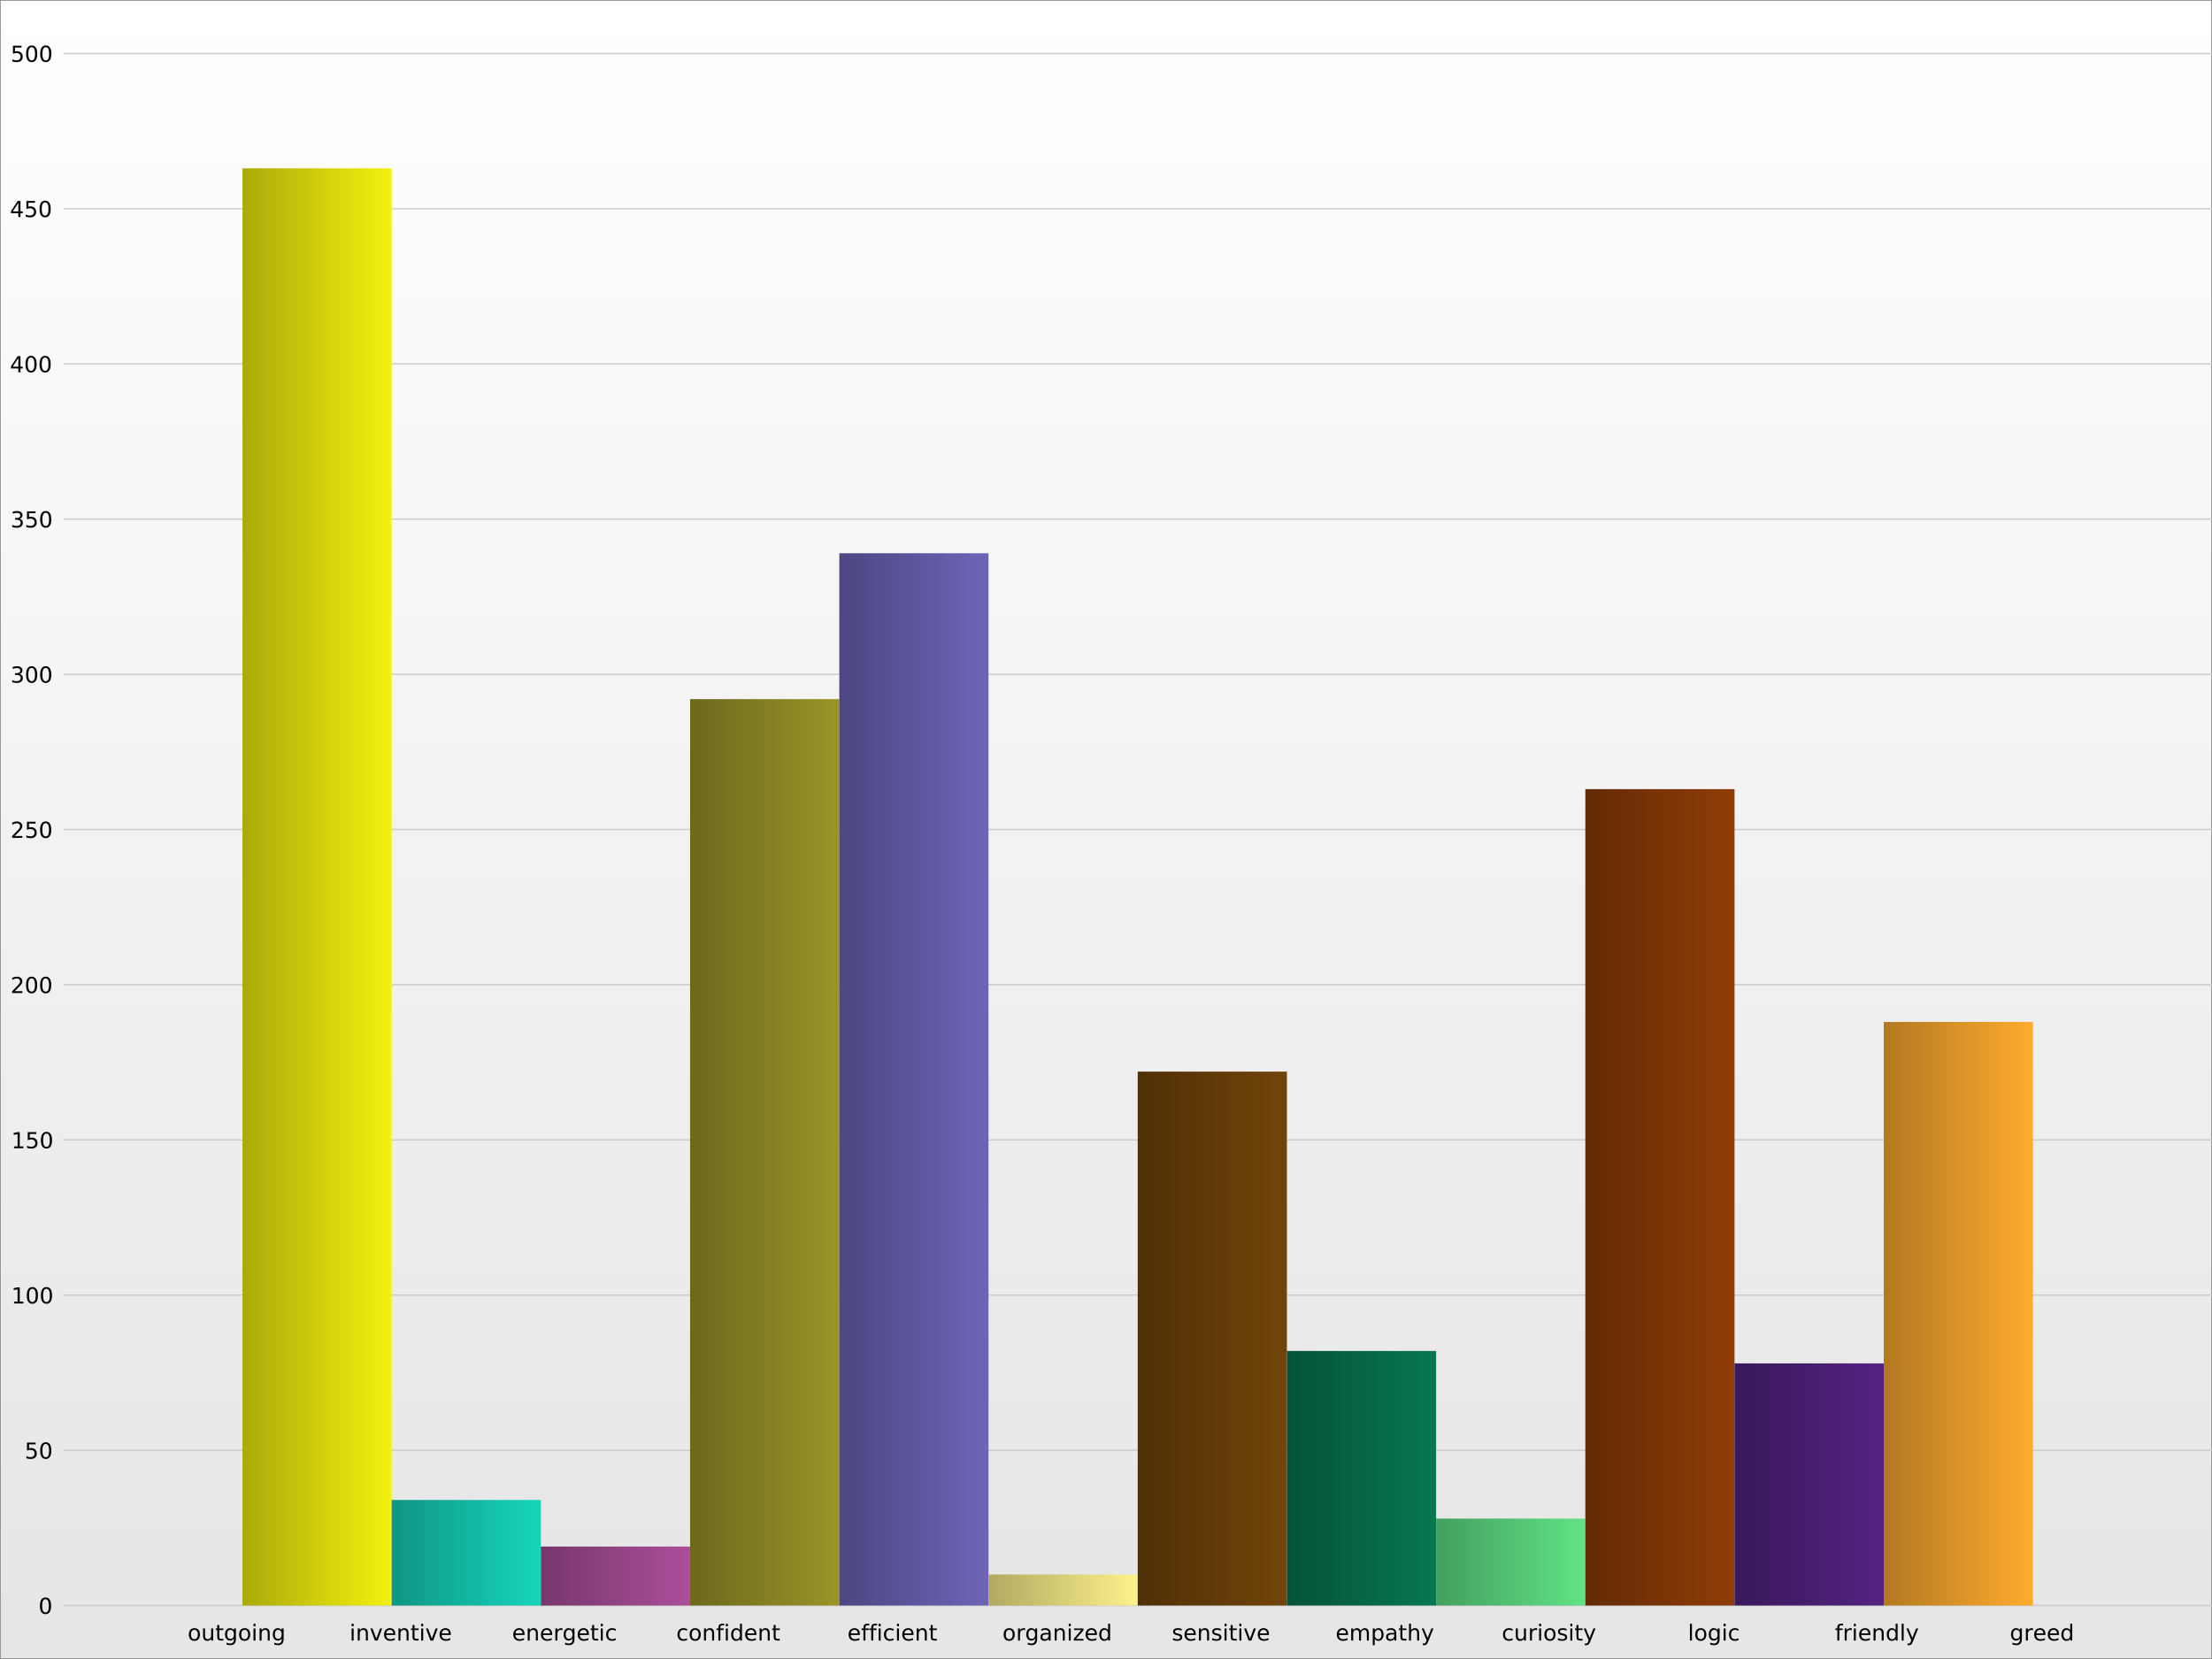 <?xml version="1.0" encoding="UTF-8"?>
<svg xmlns="http://www.w3.org/2000/svg" xmlns:xlink="http://www.w3.org/1999/xlink" width="800pt" height="600pt" viewBox="0 0 800 600" version="1.1">
<rect x="0" y="0" width="800" height="600" fill="#333333" stroke="none"/>
<defs>
<g>
<symbol overflow="visible" id="glyph0-0">
<path style="stroke:none;" d="M 2.453 -3.875 C 2.066 -3.875 1.758 -3.723 1.531 -3.422 C 1.312 -3.117 1.203 -2.707 1.203 -2.188 C 1.203 -1.664 1.312 -1.254 1.531 -0.953 C 1.758 -0.648 2.066 -0.5 2.453 -0.5 C 2.836 -0.5 3.141 -0.648 3.359 -0.953 C 3.586 -1.254 3.703 -1.664 3.703 -2.188 C 3.703 -2.707 3.586 -3.117 3.359 -3.422 C 3.141 -3.723 2.836 -3.875 2.453 -3.875 Z M 2.453 -4.484 C 3.074 -4.484 3.566 -4.277 3.922 -3.875 C 4.273 -3.469 4.453 -2.902 4.453 -2.188 C 4.453 -1.469 4.273 -0.902 3.922 -0.5 C 3.566 -0.094 3.074 0.109 2.453 0.109 C 1.828 0.109 1.332 -0.094 0.969 -0.5 C 0.613 -0.902 0.438 -1.469 0.438 -2.188 C 0.438 -2.902 0.613 -3.469 0.969 -3.875 C 1.332 -4.277 1.828 -4.484 2.453 -4.484 Z M 2.453 -4.484 "/>
</symbol>
<symbol overflow="visible" id="glyph0-1">
<path style="stroke:none;" d="M 0.688 -1.734 L 0.688 -4.375 L 1.406 -4.375 L 1.406 -1.75 C 1.406 -1.344 1.484 -1.035 1.641 -0.828 C 1.805 -0.617 2.051 -0.516 2.375 -0.516 C 2.758 -0.516 3.062 -0.633 3.281 -0.875 C 3.508 -1.121 3.625 -1.461 3.625 -1.891 L 3.625 -4.375 L 4.344 -4.375 L 4.344 0 L 3.625 0 L 3.625 -0.672 C 3.445 -0.41 3.242 -0.211 3.016 -0.078 C 2.785 0.043 2.52 0.109 2.219 0.109 C 1.719 0.109 1.336 -0.047 1.078 -0.359 C 0.816 -0.668 0.688 -1.129 0.688 -1.734 Z M 2.484 -4.484 Z M 2.484 -4.484 "/>
</symbol>
<symbol overflow="visible" id="glyph0-2">
<path style="stroke:none;" d="M 1.469 -5.625 L 1.469 -4.375 L 2.953 -4.375 L 2.953 -3.812 L 1.469 -3.812 L 1.469 -1.438 C 1.469 -1.082 1.516 -0.852 1.609 -0.75 C 1.711 -0.656 1.91 -0.609 2.203 -0.609 L 2.953 -0.609 L 2.953 0 L 2.203 0 C 1.648 0 1.27 -0.102 1.062 -0.312 C 0.852 -0.52 0.75 -0.895 0.75 -1.438 L 0.75 -3.812 L 0.219 -3.812 L 0.219 -4.375 L 0.75 -4.375 L 0.75 -5.625 Z M 1.469 -5.625 "/>
</symbol>
<symbol overflow="visible" id="glyph0-3">
<path style="stroke:none;" d="M 3.641 -2.234 C 3.641 -2.754 3.527 -3.156 3.312 -3.438 C 3.094 -3.727 2.789 -3.875 2.406 -3.875 C 2.02 -3.875 1.715 -3.727 1.5 -3.438 C 1.289 -3.156 1.188 -2.754 1.188 -2.234 C 1.188 -1.723 1.289 -1.32 1.5 -1.031 C 1.715 -0.75 2.02 -0.609 2.406 -0.609 C 2.789 -0.609 3.094 -0.75 3.312 -1.031 C 3.527 -1.32 3.641 -1.723 3.641 -2.234 Z M 4.359 -0.547 C 4.359 0.199 4.191 0.758 3.859 1.125 C 3.523 1.488 3.02 1.672 2.344 1.672 C 2.082 1.672 1.836 1.648 1.609 1.609 C 1.391 1.566 1.176 1.508 0.969 1.438 L 0.969 0.734 C 1.176 0.848 1.383 0.93 1.594 0.984 C 1.801 1.043 2.008 1.078 2.219 1.078 C 2.695 1.078 3.051 0.949 3.281 0.703 C 3.52 0.453 3.641 0.074 3.641 -0.422 L 3.641 -0.766 C 3.484 -0.516 3.289 -0.32 3.062 -0.188 C 2.832 -0.062 2.555 0 2.234 0 C 1.691 0 1.254 -0.203 0.922 -0.609 C 0.598 -1.023 0.438 -1.566 0.438 -2.234 C 0.438 -2.91 0.598 -3.453 0.922 -3.859 C 1.254 -4.273 1.691 -4.484 2.234 -4.484 C 2.555 -4.484 2.832 -4.414 3.062 -4.281 C 3.289 -4.156 3.484 -3.965 3.641 -3.719 L 3.641 -4.375 L 4.359 -4.375 Z M 4.359 -0.547 "/>
</symbol>
<symbol overflow="visible" id="glyph0-4">
<path style="stroke:none;" d="M 0.75 -4.375 L 1.469 -4.375 L 1.469 0 L 0.75 0 Z M 0.75 -6.078 L 1.469 -6.078 L 1.469 -5.172 L 0.75 -5.172 Z M 0.75 -6.078 "/>
</symbol>
<symbol overflow="visible" id="glyph0-5">
<path style="stroke:none;" d="M 4.391 -2.641 L 4.391 0 L 3.672 0 L 3.672 -2.625 C 3.672 -3.027 3.586 -3.336 3.422 -3.547 C 3.266 -3.754 3.023 -3.859 2.703 -3.859 C 2.316 -3.859 2.008 -3.73 1.781 -3.484 C 1.562 -3.234 1.453 -2.895 1.453 -2.469 L 1.453 0 L 0.734 0 L 0.734 -4.375 L 1.453 -4.375 L 1.453 -3.703 C 1.617 -3.961 1.816 -4.156 2.047 -4.281 C 2.285 -4.414 2.555 -4.484 2.859 -4.484 C 3.367 -4.484 3.75 -4.324 4 -4.016 C 4.258 -3.703 4.391 -3.242 4.391 -2.641 Z M 4.391 -2.641 "/>
</symbol>
<symbol overflow="visible" id="glyph0-6">
<path style="stroke:none;" d="M 0.234 -4.375 L 1 -4.375 L 2.375 -0.703 L 3.734 -4.375 L 4.5 -4.375 L 2.859 0 L 1.875 0 Z M 0.234 -4.375 "/>
</symbol>
<symbol overflow="visible" id="glyph0-7">
<path style="stroke:none;" d="M 4.5 -2.375 L 4.5 -2.016 L 1.188 -2.016 C 1.215 -1.523 1.367 -1.148 1.641 -0.891 C 1.91 -0.629 2.281 -0.5 2.75 -0.5 C 3.027 -0.5 3.301 -0.531 3.562 -0.594 C 3.82 -0.664 4.078 -0.77 4.328 -0.906 L 4.328 -0.219 C 4.066 -0.113 3.801 -0.035 3.531 0.016 C 3.258 0.074 2.988 0.109 2.719 0.109 C 2.02 0.109 1.461 -0.094 1.047 -0.5 C 0.641 -0.902 0.438 -1.453 0.438 -2.141 C 0.438 -2.855 0.629 -3.426 1.016 -3.844 C 1.41 -4.27 1.938 -4.484 2.594 -4.484 C 3.176 -4.484 3.641 -4.289 3.984 -3.906 C 4.324 -3.531 4.5 -3.02 4.5 -2.375 Z M 3.781 -2.578 C 3.77 -2.973 3.652 -3.285 3.438 -3.516 C 3.227 -3.754 2.945 -3.875 2.594 -3.875 C 2.195 -3.875 1.871 -3.758 1.625 -3.531 C 1.383 -3.301 1.246 -2.98 1.219 -2.578 Z M 3.781 -2.578 "/>
</symbol>
<symbol overflow="visible" id="glyph0-8">
<path style="stroke:none;" d="M 3.297 -3.703 C 3.211 -3.754 3.121 -3.789 3.031 -3.812 C 2.938 -3.832 2.832 -3.844 2.719 -3.844 C 2.312 -3.844 1.996 -3.707 1.781 -3.438 C 1.562 -3.176 1.453 -2.801 1.453 -2.312 L 1.453 0 L 0.734 0 L 0.734 -4.375 L 1.453 -4.375 L 1.453 -3.703 C 1.598 -3.961 1.789 -4.156 2.031 -4.281 C 2.277 -4.414 2.578 -4.484 2.922 -4.484 C 2.973 -4.484 3.023 -4.477 3.078 -4.469 C 3.137 -4.469 3.207 -4.457 3.281 -4.438 Z M 3.297 -3.703 "/>
</symbol>
<symbol overflow="visible" id="glyph0-9">
<path style="stroke:none;" d="M 3.906 -4.203 L 3.906 -3.531 C 3.695 -3.645 3.488 -3.727 3.281 -3.781 C 3.082 -3.84 2.879 -3.875 2.672 -3.875 C 2.203 -3.875 1.836 -3.723 1.578 -3.422 C 1.328 -3.129 1.203 -2.715 1.203 -2.188 C 1.203 -1.656 1.328 -1.238 1.578 -0.938 C 1.836 -0.645 2.203 -0.5 2.672 -0.5 C 2.879 -0.5 3.082 -0.523 3.281 -0.578 C 3.488 -0.637 3.695 -0.723 3.906 -0.828 L 3.906 -0.172 C 3.707 -0.078 3.496 -0.008 3.281 0.031 C 3.062 0.082 2.832 0.109 2.594 0.109 C 1.938 0.109 1.41 -0.094 1.016 -0.5 C 0.629 -0.914 0.438 -1.477 0.438 -2.188 C 0.438 -2.895 0.633 -3.453 1.031 -3.859 C 1.426 -4.273 1.961 -4.484 2.641 -4.484 C 2.855 -4.484 3.07 -4.457 3.281 -4.406 C 3.496 -4.363 3.707 -4.293 3.906 -4.203 Z M 3.906 -4.203 "/>
</symbol>
<symbol overflow="visible" id="glyph0-10">
<path style="stroke:none;" d="M 2.969 -6.078 L 2.969 -5.484 L 2.281 -5.484 C 2.02 -5.484 1.836 -5.43 1.734 -5.328 C 1.641 -5.223 1.594 -5.035 1.594 -4.766 L 1.594 -4.375 L 2.781 -4.375 L 2.781 -3.812 L 1.594 -3.812 L 1.594 0 L 0.875 0 L 0.875 -3.812 L 0.188 -3.812 L 0.188 -4.375 L 0.875 -4.375 L 0.875 -4.688 C 0.875 -5.164 0.984 -5.516 1.203 -5.734 C 1.43 -5.961 1.797 -6.078 2.297 -6.078 Z M 2.969 -6.078 "/>
</symbol>
<symbol overflow="visible" id="glyph0-11">
<path style="stroke:none;" d="M 3.641 -3.719 L 3.641 -6.078 L 4.359 -6.078 L 4.359 0 L 3.641 0 L 3.641 -0.656 C 3.484 -0.395 3.289 -0.199 3.062 -0.078 C 2.832 0.043 2.555 0.109 2.234 0.109 C 1.703 0.109 1.27 -0.098 0.938 -0.516 C 0.602 -0.941 0.438 -1.5 0.438 -2.188 C 0.438 -2.871 0.602 -3.426 0.938 -3.844 C 1.27 -4.27 1.703 -4.484 2.234 -4.484 C 2.555 -4.484 2.832 -4.418 3.062 -4.297 C 3.289 -4.172 3.484 -3.977 3.641 -3.719 Z M 1.188 -2.188 C 1.188 -1.656 1.297 -1.238 1.516 -0.938 C 1.73 -0.633 2.031 -0.484 2.406 -0.484 C 2.789 -0.484 3.094 -0.633 3.312 -0.938 C 3.527 -1.238 3.641 -1.656 3.641 -2.188 C 3.641 -2.715 3.527 -3.129 3.312 -3.422 C 3.094 -3.723 2.789 -3.875 2.406 -3.875 C 2.031 -3.875 1.73 -3.723 1.516 -3.422 C 1.297 -3.129 1.188 -2.715 1.188 -2.188 Z M 1.188 -2.188 "/>
</symbol>
<symbol overflow="visible" id="glyph0-12">
<path style="stroke:none;" d="M 2.75 -2.203 C 2.164 -2.203 1.758 -2.133 1.531 -2 C 1.312 -1.863 1.203 -1.637 1.203 -1.328 C 1.203 -1.066 1.285 -0.855 1.453 -0.703 C 1.617 -0.555 1.848 -0.484 2.141 -0.484 C 2.535 -0.484 2.852 -0.625 3.094 -0.906 C 3.332 -1.195 3.453 -1.578 3.453 -2.047 L 3.453 -2.203 Z M 4.172 -2.5 L 4.172 0 L 3.453 0 L 3.453 -0.672 C 3.297 -0.398 3.09 -0.199 2.844 -0.078 C 2.602 0.043 2.305 0.109 1.953 0.109 C 1.504 0.109 1.145 -0.016 0.875 -0.266 C 0.613 -0.512 0.484 -0.852 0.484 -1.281 C 0.484 -1.77 0.645 -2.141 0.969 -2.391 C 1.301 -2.637 1.797 -2.766 2.453 -2.766 L 3.453 -2.766 L 3.453 -2.828 C 3.453 -3.16 3.34 -3.414 3.125 -3.594 C 2.914 -3.777 2.613 -3.875 2.219 -3.875 C 1.969 -3.875 1.723 -3.84 1.484 -3.781 C 1.242 -3.719 1.012 -3.629 0.797 -3.516 L 0.797 -4.172 C 1.066 -4.273 1.32 -4.352 1.562 -4.406 C 1.809 -4.457 2.055 -4.484 2.297 -4.484 C 2.918 -4.484 3.391 -4.316 3.703 -3.984 C 4.012 -3.66 4.172 -3.164 4.172 -2.5 Z M 4.172 -2.5 "/>
</symbol>
<symbol overflow="visible" id="glyph0-13">
<path style="stroke:none;" d="M 0.438 -4.375 L 3.859 -4.375 L 3.859 -3.719 L 1.156 -0.578 L 3.859 -0.578 L 3.859 0 L 0.344 0 L 0.344 -0.656 L 3.047 -3.797 L 0.438 -3.797 Z M 0.438 -4.375 "/>
</symbol>
<symbol overflow="visible" id="glyph0-14">
<path style="stroke:none;" d="M 3.547 -4.25 L 3.547 -3.562 C 3.336 -3.664 3.121 -3.742 2.906 -3.797 C 2.688 -3.848 2.461 -3.875 2.234 -3.875 C 1.879 -3.875 1.605 -3.816 1.422 -3.703 C 1.242 -3.598 1.156 -3.434 1.156 -3.219 C 1.156 -3.051 1.219 -2.918 1.344 -2.828 C 1.477 -2.734 1.738 -2.645 2.125 -2.562 L 2.375 -2.5 C 2.883 -2.395 3.242 -2.242 3.453 -2.047 C 3.668 -1.848 3.781 -1.566 3.781 -1.203 C 3.781 -0.797 3.617 -0.473 3.297 -0.234 C 2.973 -0.004 2.527 0.109 1.969 0.109 C 1.738 0.109 1.492 0.082 1.234 0.031 C 0.984 -0.008 0.715 -0.07 0.438 -0.156 L 0.438 -0.906 C 0.695 -0.77 0.957 -0.664 1.219 -0.594 C 1.477 -0.52 1.734 -0.484 1.984 -0.484 C 2.324 -0.484 2.586 -0.539 2.766 -0.656 C 2.949 -0.777 3.047 -0.945 3.047 -1.156 C 3.047 -1.352 2.977 -1.504 2.844 -1.609 C 2.707 -1.711 2.418 -1.812 1.984 -1.906 L 1.734 -1.969 C 1.285 -2.059 0.961 -2.203 0.766 -2.391 C 0.566 -2.586 0.469 -2.852 0.469 -3.188 C 0.469 -3.602 0.613 -3.922 0.906 -4.141 C 1.195 -4.367 1.609 -4.484 2.141 -4.484 C 2.41 -4.484 2.66 -4.461 2.891 -4.422 C 3.129 -4.379 3.348 -4.32 3.547 -4.25 Z M 3.547 -4.25 "/>
</symbol>
<symbol overflow="visible" id="glyph0-15">
<path style="stroke:none;" d="M 4.156 -3.531 C 4.34 -3.852 4.562 -4.094 4.812 -4.25 C 5.059 -4.402 5.352 -4.484 5.688 -4.484 C 6.145 -4.484 6.492 -4.32 6.734 -4 C 6.98 -3.688 7.109 -3.23 7.109 -2.641 L 7.109 0 L 6.391 0 L 6.391 -2.625 C 6.391 -3.039 6.316 -3.348 6.172 -3.547 C 6.023 -3.754 5.793 -3.859 5.484 -3.859 C 5.117 -3.859 4.824 -3.73 4.609 -3.484 C 4.391 -3.234 4.281 -2.895 4.281 -2.469 L 4.281 0 L 3.562 0 L 3.562 -2.625 C 3.562 -3.039 3.48 -3.348 3.328 -3.547 C 3.18 -3.754 2.957 -3.859 2.656 -3.859 C 2.281 -3.859 1.98 -3.73 1.766 -3.484 C 1.555 -3.234 1.453 -2.895 1.453 -2.469 L 1.453 0 L 0.734 0 L 0.734 -4.375 L 1.453 -4.375 L 1.453 -3.703 C 1.617 -3.961 1.816 -4.156 2.047 -4.281 C 2.273 -4.414 2.547 -4.484 2.859 -4.484 C 3.168 -4.484 3.438 -4.398 3.656 -4.234 C 3.883 -4.078 4.051 -3.84 4.156 -3.531 Z M 4.156 -3.531 "/>
</symbol>
<symbol overflow="visible" id="glyph0-16">
<path style="stroke:none;" d="M 1.453 -0.656 L 1.453 1.672 L 0.734 1.672 L 0.734 -4.375 L 1.453 -4.375 L 1.453 -3.719 C 1.598 -3.977 1.785 -4.172 2.016 -4.297 C 2.254 -4.418 2.531 -4.484 2.844 -4.484 C 3.371 -4.484 3.805 -4.27 4.141 -3.844 C 4.473 -3.426 4.641 -2.871 4.641 -2.188 C 4.641 -1.5 4.473 -0.941 4.141 -0.516 C 3.805 -0.098 3.371 0.109 2.844 0.109 C 2.531 0.109 2.254 0.043 2.016 -0.078 C 1.785 -0.199 1.598 -0.395 1.453 -0.656 Z M 3.891 -2.188 C 3.891 -2.715 3.777 -3.129 3.562 -3.422 C 3.352 -3.723 3.055 -3.875 2.672 -3.875 C 2.297 -3.875 1.996 -3.723 1.781 -3.422 C 1.562 -3.129 1.453 -2.715 1.453 -2.188 C 1.453 -1.656 1.562 -1.238 1.781 -0.938 C 1.996 -0.633 2.297 -0.484 2.672 -0.484 C 3.055 -0.484 3.352 -0.633 3.562 -0.938 C 3.777 -1.238 3.891 -1.656 3.891 -2.188 Z M 3.891 -2.188 "/>
</symbol>
<symbol overflow="visible" id="glyph0-17">
<path style="stroke:none;" d="M 4.391 -2.641 L 4.391 0 L 3.672 0 L 3.672 -2.625 C 3.672 -3.027 3.586 -3.336 3.422 -3.547 C 3.266 -3.754 3.023 -3.859 2.703 -3.859 C 2.316 -3.859 2.008 -3.73 1.781 -3.484 C 1.562 -3.234 1.453 -2.895 1.453 -2.469 L 1.453 0 L 0.734 0 L 0.734 -6.078 L 1.453 -6.078 L 1.453 -3.703 C 1.617 -3.961 1.816 -4.156 2.047 -4.281 C 2.285 -4.414 2.555 -4.484 2.859 -4.484 C 3.367 -4.484 3.75 -4.324 4 -4.016 C 4.258 -3.703 4.391 -3.242 4.391 -2.641 Z M 4.391 -2.641 "/>
</symbol>
<symbol overflow="visible" id="glyph0-18">
<path style="stroke:none;" d="M 2.578 0.406 C 2.367 0.926 2.164 1.266 1.969 1.422 C 1.781 1.586 1.523 1.672 1.203 1.672 L 0.641 1.672 L 0.641 1.062 L 1.062 1.062 C 1.258 1.062 1.41 1.012 1.516 0.922 C 1.629 0.828 1.75 0.605 1.875 0.266 L 2.016 -0.078 L 0.234 -4.375 L 1 -4.375 L 2.375 -0.953 L 3.734 -4.375 L 4.5 -4.375 Z M 2.578 0.406 "/>
</symbol>
<symbol overflow="visible" id="glyph0-19">
<path style="stroke:none;" d="M 0.75 -6.078 L 1.469 -6.078 L 1.469 0 L 0.75 0 Z M 0.75 -6.078 "/>
</symbol>
<symbol overflow="visible" id="glyph0-20">
<path style="stroke:none;" d="M 0.859 -5.828 L 3.969 -5.828 L 3.969 -5.172 L 1.594 -5.172 L 1.594 -3.734 C 1.707 -3.773 1.82 -3.805 1.938 -3.828 C 2.051 -3.848 2.164 -3.859 2.281 -3.859 C 2.926 -3.859 3.438 -3.676 3.812 -3.312 C 4.195 -2.957 4.391 -2.477 4.391 -1.875 C 4.391 -1.25 4.191 -0.758 3.797 -0.406 C 3.41 -0.062 2.863 0.109 2.156 0.109 C 1.906 0.109 1.652 0.086 1.406 0.047 C 1.156 0.004 0.895 -0.055 0.625 -0.141 L 0.625 -0.938 C 0.852 -0.801 1.094 -0.699 1.344 -0.641 C 1.59 -0.578 1.859 -0.547 2.141 -0.547 C 2.586 -0.547 2.941 -0.664 3.203 -0.906 C 3.473 -1.145 3.609 -1.469 3.609 -1.875 C 3.609 -2.277 3.473 -2.598 3.203 -2.828 C 2.941 -3.066 2.586 -3.188 2.141 -3.188 C 1.93 -3.188 1.715 -3.16 1.5 -3.109 C 1.289 -3.066 1.074 -2.996 0.859 -2.906 Z M 0.859 -5.828 "/>
</symbol>
<symbol overflow="visible" id="glyph0-21">
<path style="stroke:none;" d="M 2.547 -5.312 C 2.141 -5.312 1.832 -5.105 1.625 -4.703 C 1.426 -4.305 1.328 -3.707 1.328 -2.906 C 1.328 -2.113 1.426 -1.512 1.625 -1.109 C 1.832 -0.711 2.141 -0.516 2.547 -0.516 C 2.949 -0.516 3.254 -0.711 3.453 -1.109 C 3.66 -1.512 3.766 -2.113 3.766 -2.906 C 3.766 -3.707 3.66 -4.305 3.453 -4.703 C 3.254 -5.105 2.949 -5.312 2.547 -5.312 Z M 2.547 -5.938 C 3.199 -5.938 3.703 -5.676 4.047 -5.156 C 4.387 -4.645 4.562 -3.895 4.562 -2.906 C 4.562 -1.926 4.387 -1.176 4.047 -0.656 C 3.703 -0.145 3.199 0.109 2.547 0.109 C 1.891 0.109 1.387 -0.145 1.047 -0.656 C 0.703 -1.176 0.531 -1.926 0.531 -2.906 C 0.531 -3.895 0.703 -4.645 1.047 -5.156 C 1.387 -5.676 1.891 -5.938 2.547 -5.938 Z M 2.547 -5.938 "/>
</symbol>
<symbol overflow="visible" id="glyph0-22">
<path style="stroke:none;" d="M 3.031 -5.141 L 1.031 -2.031 L 3.031 -2.031 Z M 2.812 -5.828 L 3.812 -5.828 L 3.812 -2.031 L 4.641 -2.031 L 4.641 -1.375 L 3.812 -1.375 L 3.812 0 L 3.031 0 L 3.031 -1.375 L 0.391 -1.375 L 0.391 -2.141 Z M 2.812 -5.828 "/>
</symbol>
<symbol overflow="visible" id="glyph0-23">
<path style="stroke:none;" d="M 3.25 -3.141 C 3.621 -3.066 3.914 -2.898 4.125 -2.641 C 4.34 -2.391 4.453 -2.074 4.453 -1.703 C 4.453 -1.117 4.254 -0.668 3.859 -0.359 C 3.461 -0.047 2.898 0.109 2.172 0.109 C 1.922 0.109 1.664 0.082 1.406 0.031 C 1.156 -0.008 0.887 -0.078 0.609 -0.172 L 0.609 -0.938 C 0.824 -0.812 1.066 -0.711 1.328 -0.641 C 1.586 -0.578 1.859 -0.547 2.141 -0.547 C 2.637 -0.547 3.02 -0.645 3.281 -0.844 C 3.539 -1.039 3.672 -1.328 3.672 -1.703 C 3.672 -2.043 3.543 -2.312 3.297 -2.5 C 3.055 -2.695 2.723 -2.797 2.297 -2.797 L 1.625 -2.797 L 1.625 -3.438 L 2.328 -3.438 C 2.711 -3.438 3.008 -3.516 3.219 -3.672 C 3.426 -3.824 3.531 -4.051 3.531 -4.344 C 3.531 -4.645 3.418 -4.875 3.203 -5.031 C 2.992 -5.195 2.691 -5.281 2.297 -5.281 C 2.078 -5.281 1.84 -5.254 1.594 -5.203 C 1.352 -5.16 1.082 -5.086 0.781 -4.984 L 0.781 -5.688 C 1.082 -5.77 1.363 -5.832 1.625 -5.875 C 1.883 -5.914 2.133 -5.938 2.375 -5.938 C 2.965 -5.938 3.438 -5.801 3.781 -5.531 C 4.133 -5.258 4.312 -4.887 4.312 -4.422 C 4.312 -4.098 4.215 -3.824 4.031 -3.609 C 3.852 -3.391 3.59 -3.23 3.25 -3.141 Z M 3.25 -3.141 "/>
</symbol>
<symbol overflow="visible" id="glyph0-24">
<path style="stroke:none;" d="M 1.531 -0.672 L 4.297 -0.672 L 4.297 0 L 0.594 0 L 0.594 -0.672 C 0.883 -0.973 1.289 -1.383 1.812 -1.906 C 2.332 -2.434 2.656 -2.773 2.781 -2.922 C 3.039 -3.199 3.219 -3.441 3.312 -3.641 C 3.414 -3.836 3.469 -4.031 3.469 -4.219 C 3.469 -4.527 3.355 -4.785 3.141 -4.984 C 2.922 -5.18 2.637 -5.281 2.297 -5.281 C 2.047 -5.281 1.777 -5.23 1.5 -5.141 C 1.227 -5.055 0.934 -4.926 0.625 -4.75 L 0.625 -5.547 C 0.945 -5.68 1.242 -5.781 1.516 -5.844 C 1.793 -5.902 2.051 -5.938 2.281 -5.938 C 2.883 -5.938 3.363 -5.785 3.719 -5.484 C 4.082 -5.18 4.266 -4.777 4.266 -4.281 C 4.266 -4.039 4.215 -3.809 4.125 -3.594 C 4.031 -3.375 3.867 -3.117 3.641 -2.828 C 3.566 -2.754 3.352 -2.535 3 -2.172 C 2.656 -1.816 2.164 -1.316 1.531 -0.672 Z M 1.531 -0.672 "/>
</symbol>
<symbol overflow="visible" id="glyph0-25">
<path style="stroke:none;" d="M 1 -0.672 L 2.281 -0.672 L 2.281 -5.109 L 0.875 -4.828 L 0.875 -5.547 L 2.281 -5.828 L 3.062 -5.828 L 3.062 -0.672 L 4.359 -0.672 L 4.359 0 L 1 0 Z M 1 -0.672 "/>
</symbol>
</g>
<linearGradient id="linear0" gradientUnits="userSpaceOnUse" x1="400" y1="0" x2="400" y2="600" >
<stop offset="0" style="stop-color:rgb(100%,100%,100%);stop-opacity:1;"/>
<stop offset="1" style="stop-color:rgb(90%,90%,90%);stop-opacity:1;"/>
</linearGradient>
<linearGradient id="linear1" gradientUnits="userSpaceOnUse" x1="87.699" y1="259.887" x2="141.66" y2="259.887" >
<stop offset="0" style="stop-color:rgb(66.922%,66.348%,3.959%);stop-opacity:1;"/>
<stop offset="1" style="stop-color:rgb(95.603%,94.783%,5.655%);stop-opacity:1;"/>
</linearGradient>
<linearGradient id="linear2" gradientUnits="userSpaceOnUse" x1="141.66" y1="19.086" x2="195.621" y2="19.086" >
<stop offset="0" style="stop-color:rgb(5.941%,58.485%,51.518%);stop-opacity:1;"/>
<stop offset="1" style="stop-color:rgb(8.487%,83.55%,73.597%);stop-opacity:1;"/>
</linearGradient>
<linearGradient id="linear3" gradientUnits="userSpaceOnUse" x1="195.621" y1="10.664" x2="249.586" y2="10.664" >
<stop offset="0" style="stop-color:rgb(46.881%,21.57%,42.416%);stop-opacity:1;"/>
<stop offset="1" style="stop-color:rgb(66.973%,30.814%,60.594%);stop-opacity:1;"/>
</linearGradient>
<linearGradient id="linear4" gradientUnits="userSpaceOnUse" x1="249.586" y1="163.902" x2="303.547" y2="163.902" >
<stop offset="0" style="stop-color:rgb(42.476%,40.684%,11.087%);stop-opacity:1;"/>
<stop offset="1" style="stop-color:rgb(60.68%,58.12%,15.838%);stop-opacity:1;"/>
</linearGradient>
<linearGradient id="linear5" gradientUnits="userSpaceOnUse" x1="303.547" y1="190.285" x2="357.508" y2="190.285" >
<stop offset="0" style="stop-color:rgb(30.147%,27.547%,50.611%);stop-opacity:1;"/>
<stop offset="1" style="stop-color:rgb(43.067%,39.353%,72.301%);stop-opacity:1;"/>
</linearGradient>
<linearGradient id="linear6" gradientUnits="userSpaceOnUse" x1="357.508" y1="5.613" x2="411.473" y2="5.613" >
<stop offset="0" style="stop-color:rgb(69.637%,66.458%,38.092%);stop-opacity:1;"/>
<stop offset="1" style="stop-color:rgb(99.482%,94.94%,54.418%);stop-opacity:1;"/>
</linearGradient>
<linearGradient id="linear7" gradientUnits="userSpaceOnUse" x1="411.473" y1="96.547" x2="465.434" y2="96.547" >
<stop offset="0" style="stop-color:rgb(31.14%,18.777%,2.515%);stop-opacity:1;"/>
<stop offset="1" style="stop-color:rgb(44.485%,26.824%,3.592%);stop-opacity:1;"/>
</linearGradient>
<linearGradient id="linear8" gradientUnits="userSpaceOnUse" x1="465.434" y1="46.027" x2="519.395" y2="46.027" >
<stop offset="0" style="stop-color:rgb(1.921%,32.543%,22.293%);stop-opacity:1;"/>
<stop offset="1" style="stop-color:rgb(2.744%,46.489%,31.847%);stop-opacity:1;"/>
</linearGradient>
<linearGradient id="linear9" gradientUnits="userSpaceOnUse" x1="519.395" y1="15.715" x2="573.359" y2="15.715" >
<stop offset="0" style="stop-color:rgb(26.601%,62.425%,36.803%);stop-opacity:1;"/>
<stop offset="1" style="stop-color:rgb(38.001%,89.179%,52.575%);stop-opacity:1;"/>
</linearGradient>
<linearGradient id="linear10" gradientUnits="userSpaceOnUse" x1="573.359" y1="147.625" x2="627.32" y2="147.625" >
<stop offset="0" style="stop-color:rgb(39.236%,16.529%,1.67%);stop-opacity:1;"/>
<stop offset="1" style="stop-color:rgb(56.051%,23.612%,2.386%);stop-opacity:1;"/>
</linearGradient>
<linearGradient id="linear11" gradientUnits="userSpaceOnUse" x1="627.32" y1="43.781" x2="681.281" y2="43.781" >
<stop offset="0" style="stop-color:rgb(22.76%,9.569%,35.716%);stop-opacity:1;"/>
<stop offset="1" style="stop-color:rgb(32.514%,13.67%,51.022%);stop-opacity:1;"/>
</linearGradient>
<linearGradient id="linear12" gradientUnits="userSpaceOnUse" x1="681.281" y1="105.527" x2="735.246" y2="105.527" >
<stop offset="0" style="stop-color:rgb(69.908%,47.214%,12.729%);stop-opacity:1;"/>
<stop offset="1" style="stop-color:rgb(99.868%,67.448%,18.184%);stop-opacity:1;"/>
</linearGradient>
</defs>
<g id="surface61">
<rect x="0" y="0" width="800" height="600" style="fill:url(#linear0);stroke:none;"/>
<path style="fill:none;stroke-width:0.5;stroke-linecap:butt;stroke-linejoin:miter;stroke:rgb(50%,50%,50%);stroke-opacity:1;stroke-miterlimit:10;" d="M 0 0 L 800 0 L 800 600 L 0 600 Z M 0 0 "/>
<path style="fill:none;stroke-width:0.5;stroke-linecap:butt;stroke-linejoin:miter;stroke:rgb(80%,80%,80%);stroke-opacity:1;stroke-miterlimit:10;" d="M 22.945 19.344 L 800 19.344 "/>
<path style="fill:none;stroke-width:0.5;stroke-linecap:butt;stroke-linejoin:miter;stroke:rgb(80%,80%,80%);stroke-opacity:1;stroke-miterlimit:10;" d="M 22.945 75.477 L 800 75.477 "/>
<path style="fill:none;stroke-width:0.5;stroke-linecap:butt;stroke-linejoin:miter;stroke:rgb(80%,80%,80%);stroke-opacity:1;stroke-miterlimit:10;" d="M 22.945 131.605 L 800 131.605 "/>
<path style="fill:none;stroke-width:0.5;stroke-linecap:butt;stroke-linejoin:miter;stroke:rgb(80%,80%,80%);stroke-opacity:1;stroke-miterlimit:10;" d="M 22.945 187.738 L 800 187.738 "/>
<path style="fill:none;stroke-width:0.5;stroke-linecap:butt;stroke-linejoin:miter;stroke:rgb(80%,80%,80%);stroke-opacity:1;stroke-miterlimit:10;" d="M 22.945 243.867 L 800 243.867 "/>
<path style="fill:none;stroke-width:0.5;stroke-linecap:butt;stroke-linejoin:miter;stroke:rgb(80%,80%,80%);stroke-opacity:1;stroke-miterlimit:10;" d="M 22.945 300 L 800 300 "/>
<path style="fill:none;stroke-width:0.5;stroke-linecap:butt;stroke-linejoin:miter;stroke:rgb(80%,80%,80%);stroke-opacity:1;stroke-miterlimit:10;" d="M 22.945 356.133 L 800 356.133 "/>
<path style="fill:none;stroke-width:0.5;stroke-linecap:butt;stroke-linejoin:miter;stroke:rgb(80%,80%,80%);stroke-opacity:1;stroke-miterlimit:10;" d="M 22.945 412.262 L 800 412.262 "/>
<path style="fill:none;stroke-width:0.5;stroke-linecap:butt;stroke-linejoin:miter;stroke:rgb(80%,80%,80%);stroke-opacity:1;stroke-miterlimit:10;" d="M 22.945 468.395 L 800 468.395 "/>
<path style="fill:none;stroke-width:0.5;stroke-linecap:butt;stroke-linejoin:miter;stroke:rgb(80%,80%,80%);stroke-opacity:1;stroke-miterlimit:10;" d="M 22.945 524.523 L 800 524.523 "/>
<path style="fill:none;stroke-width:0.5;stroke-linecap:butt;stroke-linejoin:miter;stroke:rgb(80%,80%,80%);stroke-opacity:1;stroke-miterlimit:10;" d="M 22.945 580.656 L 800 580.656 "/>
<g style="fill:rgb(0%,0%,0%);fill-opacity:1;">
  <use xlink:href="#glyph0-0" x="67.855" y="593.328"/>
  <use xlink:href="#glyph0-1" x="72.75" y="593.328"/>
  <use xlink:href="#glyph0-2" x="77.82" y="593.328"/>
  <use xlink:href="#glyph0-3" x="80.957" y="593.328"/>
  <use xlink:href="#glyph0-0" x="86.035" y="593.328"/>
  <use xlink:href="#glyph0-4" x="90.93" y="593.328"/>
  <use xlink:href="#glyph0-5" x="93.152" y="593.328"/>
  <use xlink:href="#glyph0-3" x="98.223" y="593.328"/>
</g>
<g style="fill:rgb(0%,0%,0%);fill-opacity:1;">
  <use xlink:href="#glyph0-4" x="126.426" y="593.328"/>
  <use xlink:href="#glyph0-5" x="128.648" y="593.328"/>
  <use xlink:href="#glyph0-6" x="133.719" y="593.328"/>
  <use xlink:href="#glyph0-7" x="138.453" y="593.328"/>
  <use xlink:href="#glyph0-5" x="143.375" y="593.328"/>
  <use xlink:href="#glyph0-2" x="148.445" y="593.328"/>
  <use xlink:href="#glyph0-4" x="151.582" y="593.328"/>
  <use xlink:href="#glyph0-6" x="153.805" y="593.328"/>
  <use xlink:href="#glyph0-7" x="158.539" y="593.328"/>
</g>
<g style="fill:rgb(0%,0%,0%);fill-opacity:1;">
  <use xlink:href="#glyph0-7" x="185.203" y="593.328"/>
  <use xlink:href="#glyph0-5" x="190.125" y="593.328"/>
  <use xlink:href="#glyph0-7" x="195.195" y="593.328"/>
  <use xlink:href="#glyph0-8" x="200.117" y="593.328"/>
  <use xlink:href="#glyph0-3" x="203.406" y="593.328"/>
  <use xlink:href="#glyph0-7" x="208.484" y="593.328"/>
  <use xlink:href="#glyph0-2" x="213.406" y="593.328"/>
  <use xlink:href="#glyph0-4" x="216.543" y="593.328"/>
  <use xlink:href="#glyph0-9" x="218.766" y="593.328"/>
</g>
<g style="fill:rgb(0%,0%,0%);fill-opacity:1;">
  <use xlink:href="#glyph0-9" x="244.582" y="593.328"/>
  <use xlink:href="#glyph0-0" x="248.98" y="593.328"/>
  <use xlink:href="#glyph0-5" x="253.875" y="593.328"/>
  <use xlink:href="#glyph0-10" x="258.945" y="593.328"/>
  <use xlink:href="#glyph0-4" x="261.762" y="593.328"/>
  <use xlink:href="#glyph0-11" x="263.984" y="593.328"/>
  <use xlink:href="#glyph0-7" x="269.062" y="593.328"/>
  <use xlink:href="#glyph0-5" x="273.984" y="593.328"/>
  <use xlink:href="#glyph0-2" x="279.055" y="593.328"/>
</g>
<g style="fill:rgb(0%,0%,0%);fill-opacity:1;">
  <use xlink:href="#glyph0-7" x="306.48" y="593.328"/>
  <use xlink:href="#glyph0-10" x="311.402" y="593.328"/>
  <use xlink:href="#glyph0-10" x="314.219" y="593.328"/>
  <use xlink:href="#glyph0-4" x="317.035" y="593.328"/>
  <use xlink:href="#glyph0-9" x="319.258" y="593.328"/>
  <use xlink:href="#glyph0-4" x="323.656" y="593.328"/>
  <use xlink:href="#glyph0-7" x="325.879" y="593.328"/>
  <use xlink:href="#glyph0-5" x="330.801" y="593.328"/>
  <use xlink:href="#glyph0-2" x="335.871" y="593.328"/>
</g>
<g style="fill:rgb(0%,0%,0%);fill-opacity:1;">
  <use xlink:href="#glyph0-0" x="362.543" y="593.328"/>
  <use xlink:href="#glyph0-8" x="367.438" y="593.328"/>
  <use xlink:href="#glyph0-3" x="370.727" y="593.328"/>
  <use xlink:href="#glyph0-12" x="375.805" y="593.328"/>
  <use xlink:href="#glyph0-5" x="380.707" y="593.328"/>
  <use xlink:href="#glyph0-4" x="385.777" y="593.328"/>
  <use xlink:href="#glyph0-13" x="388" y="593.328"/>
  <use xlink:href="#glyph0-7" x="392.199" y="593.328"/>
  <use xlink:href="#glyph0-11" x="397.121" y="593.328"/>
</g>
<g style="fill:rgb(0%,0%,0%);fill-opacity:1;">
  <use xlink:href="#glyph0-14" x="423.797" y="593.328"/>
  <use xlink:href="#glyph0-7" x="427.965" y="593.328"/>
  <use xlink:href="#glyph0-5" x="432.887" y="593.328"/>
  <use xlink:href="#glyph0-14" x="437.957" y="593.328"/>
  <use xlink:href="#glyph0-4" x="442.125" y="593.328"/>
  <use xlink:href="#glyph0-2" x="444.348" y="593.328"/>
  <use xlink:href="#glyph0-4" x="447.484" y="593.328"/>
  <use xlink:href="#glyph0-6" x="449.707" y="593.328"/>
  <use xlink:href="#glyph0-7" x="454.441" y="593.328"/>
</g>
<g style="fill:rgb(0%,0%,0%);fill-opacity:1;">
  <use xlink:href="#glyph0-7" x="483.027" y="593.328"/>
  <use xlink:href="#glyph0-15" x="487.949" y="593.328"/>
  <use xlink:href="#glyph0-16" x="495.742" y="593.328"/>
  <use xlink:href="#glyph0-12" x="500.82" y="593.328"/>
  <use xlink:href="#glyph0-2" x="505.723" y="593.328"/>
  <use xlink:href="#glyph0-17" x="508.859" y="593.328"/>
  <use xlink:href="#glyph0-18" x="513.93" y="593.328"/>
</g>
<g style="fill:rgb(0%,0%,0%);fill-opacity:1;">
  <use xlink:href="#glyph0-9" x="543.137" y="593.328"/>
  <use xlink:href="#glyph0-1" x="547.535" y="593.328"/>
  <use xlink:href="#glyph0-8" x="552.605" y="593.328"/>
  <use xlink:href="#glyph0-4" x="555.895" y="593.328"/>
  <use xlink:href="#glyph0-0" x="558.117" y="593.328"/>
  <use xlink:href="#glyph0-14" x="563.012" y="593.328"/>
  <use xlink:href="#glyph0-4" x="567.18" y="593.328"/>
  <use xlink:href="#glyph0-2" x="569.402" y="593.328"/>
  <use xlink:href="#glyph0-18" x="572.539" y="593.328"/>
</g>
<g style="fill:rgb(0%,0%,0%);fill-opacity:1;">
  <use xlink:href="#glyph0-19" x="610.438" y="593.328"/>
  <use xlink:href="#glyph0-0" x="612.66" y="593.328"/>
  <use xlink:href="#glyph0-3" x="617.555" y="593.328"/>
  <use xlink:href="#glyph0-4" x="622.633" y="593.328"/>
  <use xlink:href="#glyph0-9" x="624.855" y="593.328"/>
</g>
<g style="fill:rgb(0%,0%,0%);fill-opacity:1;">
  <use xlink:href="#glyph0-10" x="663.617" y="593.328"/>
  <use xlink:href="#glyph0-8" x="666.434" y="593.328"/>
  <use xlink:href="#glyph0-4" x="669.723" y="593.328"/>
  <use xlink:href="#glyph0-7" x="671.945" y="593.328"/>
  <use xlink:href="#glyph0-5" x="676.867" y="593.328"/>
  <use xlink:href="#glyph0-11" x="681.938" y="593.328"/>
  <use xlink:href="#glyph0-19" x="687.016" y="593.328"/>
  <use xlink:href="#glyph0-18" x="689.238" y="593.328"/>
</g>
<g style="fill:rgb(0%,0%,0%);fill-opacity:1;">
  <use xlink:href="#glyph0-3" x="726.879" y="593.328"/>
  <use xlink:href="#glyph0-8" x="731.957" y="593.328"/>
  <use xlink:href="#glyph0-7" x="735.246" y="593.328"/>
  <use xlink:href="#glyph0-7" x="740.168" y="593.328"/>
  <use xlink:href="#glyph0-11" x="745.09" y="593.328"/>
</g>
<g style="fill:rgb(0%,0%,0%);fill-opacity:1;">
  <use xlink:href="#glyph0-20" x="3.828" y="22.367"/>
  <use xlink:href="#glyph0-21" x="8.918" y="22.367"/>
  <use xlink:href="#glyph0-21" x="14.008" y="22.367"/>
</g>
<g style="fill:rgb(0%,0%,0%);fill-opacity:1;">
  <use xlink:href="#glyph0-22" x="3.594" y="78.5"/>
  <use xlink:href="#glyph0-20" x="8.684" y="78.5"/>
  <use xlink:href="#glyph0-21" x="13.773" y="78.5"/>
</g>
<g style="fill:rgb(0%,0%,0%);fill-opacity:1;">
  <use xlink:href="#glyph0-22" x="3.594" y="134.629"/>
  <use xlink:href="#glyph0-21" x="8.684" y="134.629"/>
  <use xlink:href="#glyph0-21" x="13.773" y="134.629"/>
</g>
<g style="fill:rgb(0%,0%,0%);fill-opacity:1;">
  <use xlink:href="#glyph0-23" x="3.812" y="190.762"/>
  <use xlink:href="#glyph0-20" x="8.902" y="190.762"/>
  <use xlink:href="#glyph0-21" x="13.992" y="190.762"/>
</g>
<g style="fill:rgb(0%,0%,0%);fill-opacity:1;">
  <use xlink:href="#glyph0-23" x="3.812" y="246.891"/>
  <use xlink:href="#glyph0-21" x="8.902" y="246.891"/>
  <use xlink:href="#glyph0-21" x="13.992" y="246.891"/>
</g>
<g style="fill:rgb(0%,0%,0%);fill-opacity:1;">
  <use xlink:href="#glyph0-24" x="3.797" y="303.023"/>
  <use xlink:href="#glyph0-20" x="8.887" y="303.023"/>
  <use xlink:href="#glyph0-21" x="13.977" y="303.023"/>
</g>
<g style="fill:rgb(0%,0%,0%);fill-opacity:1;">
  <use xlink:href="#glyph0-24" x="3.797" y="359.156"/>
  <use xlink:href="#glyph0-21" x="8.887" y="359.156"/>
  <use xlink:href="#glyph0-21" x="13.977" y="359.156"/>
</g>
<g style="fill:rgb(0%,0%,0%);fill-opacity:1;">
  <use xlink:href="#glyph0-25" x="4.078" y="415.285"/>
  <use xlink:href="#glyph0-20" x="9.168" y="415.285"/>
  <use xlink:href="#glyph0-21" x="14.258" y="415.285"/>
</g>
<g style="fill:rgb(0%,0%,0%);fill-opacity:1;">
  <use xlink:href="#glyph0-25" x="4.078" y="471.418"/>
  <use xlink:href="#glyph0-21" x="9.168" y="471.418"/>
  <use xlink:href="#glyph0-21" x="14.258" y="471.418"/>
</g>
<g style="fill:rgb(0%,0%,0%);fill-opacity:1;">
  <use xlink:href="#glyph0-20" x="8.914" y="527.547"/>
  <use xlink:href="#glyph0-21" x="14.004" y="527.547"/>
</g>
<g style="fill:rgb(0%,0%,0%);fill-opacity:1;">
  <use xlink:href="#glyph0-21" x="13.914" y="583.68"/>
</g>
<path style=" stroke:none;fill-rule:nonzero;fill:url(#linear1);" d="M 87.699 60.883 L 141.66 60.883 L 141.66 580.656 L 87.699 580.656 Z M 87.699 60.883 "/>
<path style=" stroke:none;fill-rule:nonzero;fill:url(#linear2);" d="M 141.66 542.488 L 195.621 542.488 L 195.621 580.656 L 141.66 580.656 Z M 141.66 542.488 "/>
<path style=" stroke:none;fill-rule:nonzero;fill:url(#linear3);" d="M 195.621 559.328 L 249.582 559.328 L 249.582 580.656 L 195.621 580.656 Z M 195.621 559.328 "/>
<path style=" stroke:none;fill-rule:nonzero;fill:url(#linear4);" d="M 249.586 252.852 L 303.547 252.852 L 303.547 580.656 L 249.586 580.656 Z M 249.586 252.852 "/>
<path style=" stroke:none;fill-rule:nonzero;fill:url(#linear5);" d="M 303.547 200.086 L 357.508 200.086 L 357.508 580.656 L 303.547 580.656 Z M 303.547 200.086 "/>
<path style=" stroke:none;fill-rule:nonzero;fill:url(#linear6);" d="M 357.508 569.43 L 411.469 569.43 L 411.469 580.656 L 357.508 580.656 Z M 357.508 569.43 "/>
<path style=" stroke:none;fill-rule:nonzero;fill:url(#linear7);" d="M 411.473 387.566 L 465.434 387.566 L 465.434 580.656 L 411.473 580.656 Z M 411.473 387.566 "/>
<path style=" stroke:none;fill-rule:nonzero;fill:url(#linear8);" d="M 465.434 488.602 L 519.395 488.602 L 519.395 580.656 L 465.434 580.656 Z M 465.434 488.602 "/>
<path style=" stroke:none;fill-rule:nonzero;fill:url(#linear9);" d="M 519.395 549.223 L 573.355 549.223 L 573.355 580.656 L 519.395 580.656 Z M 519.395 549.223 "/>
<path style=" stroke:none;fill-rule:nonzero;fill:url(#linear10);" d="M 573.359 285.406 L 627.32 285.406 L 627.32 580.656 L 573.359 580.656 Z M 573.359 285.406 "/>
<path style=" stroke:none;fill-rule:nonzero;fill:url(#linear11);" d="M 627.32 493.09 L 681.281 493.09 L 681.281 580.656 L 627.32 580.656 Z M 627.32 493.09 "/>
<path style=" stroke:none;fill-rule:nonzero;fill:url(#linear12);" d="M 681.281 369.602 L 735.242 369.602 L 735.242 580.656 L 681.281 580.656 Z M 681.281 369.602 "/>
</g>
</svg>
